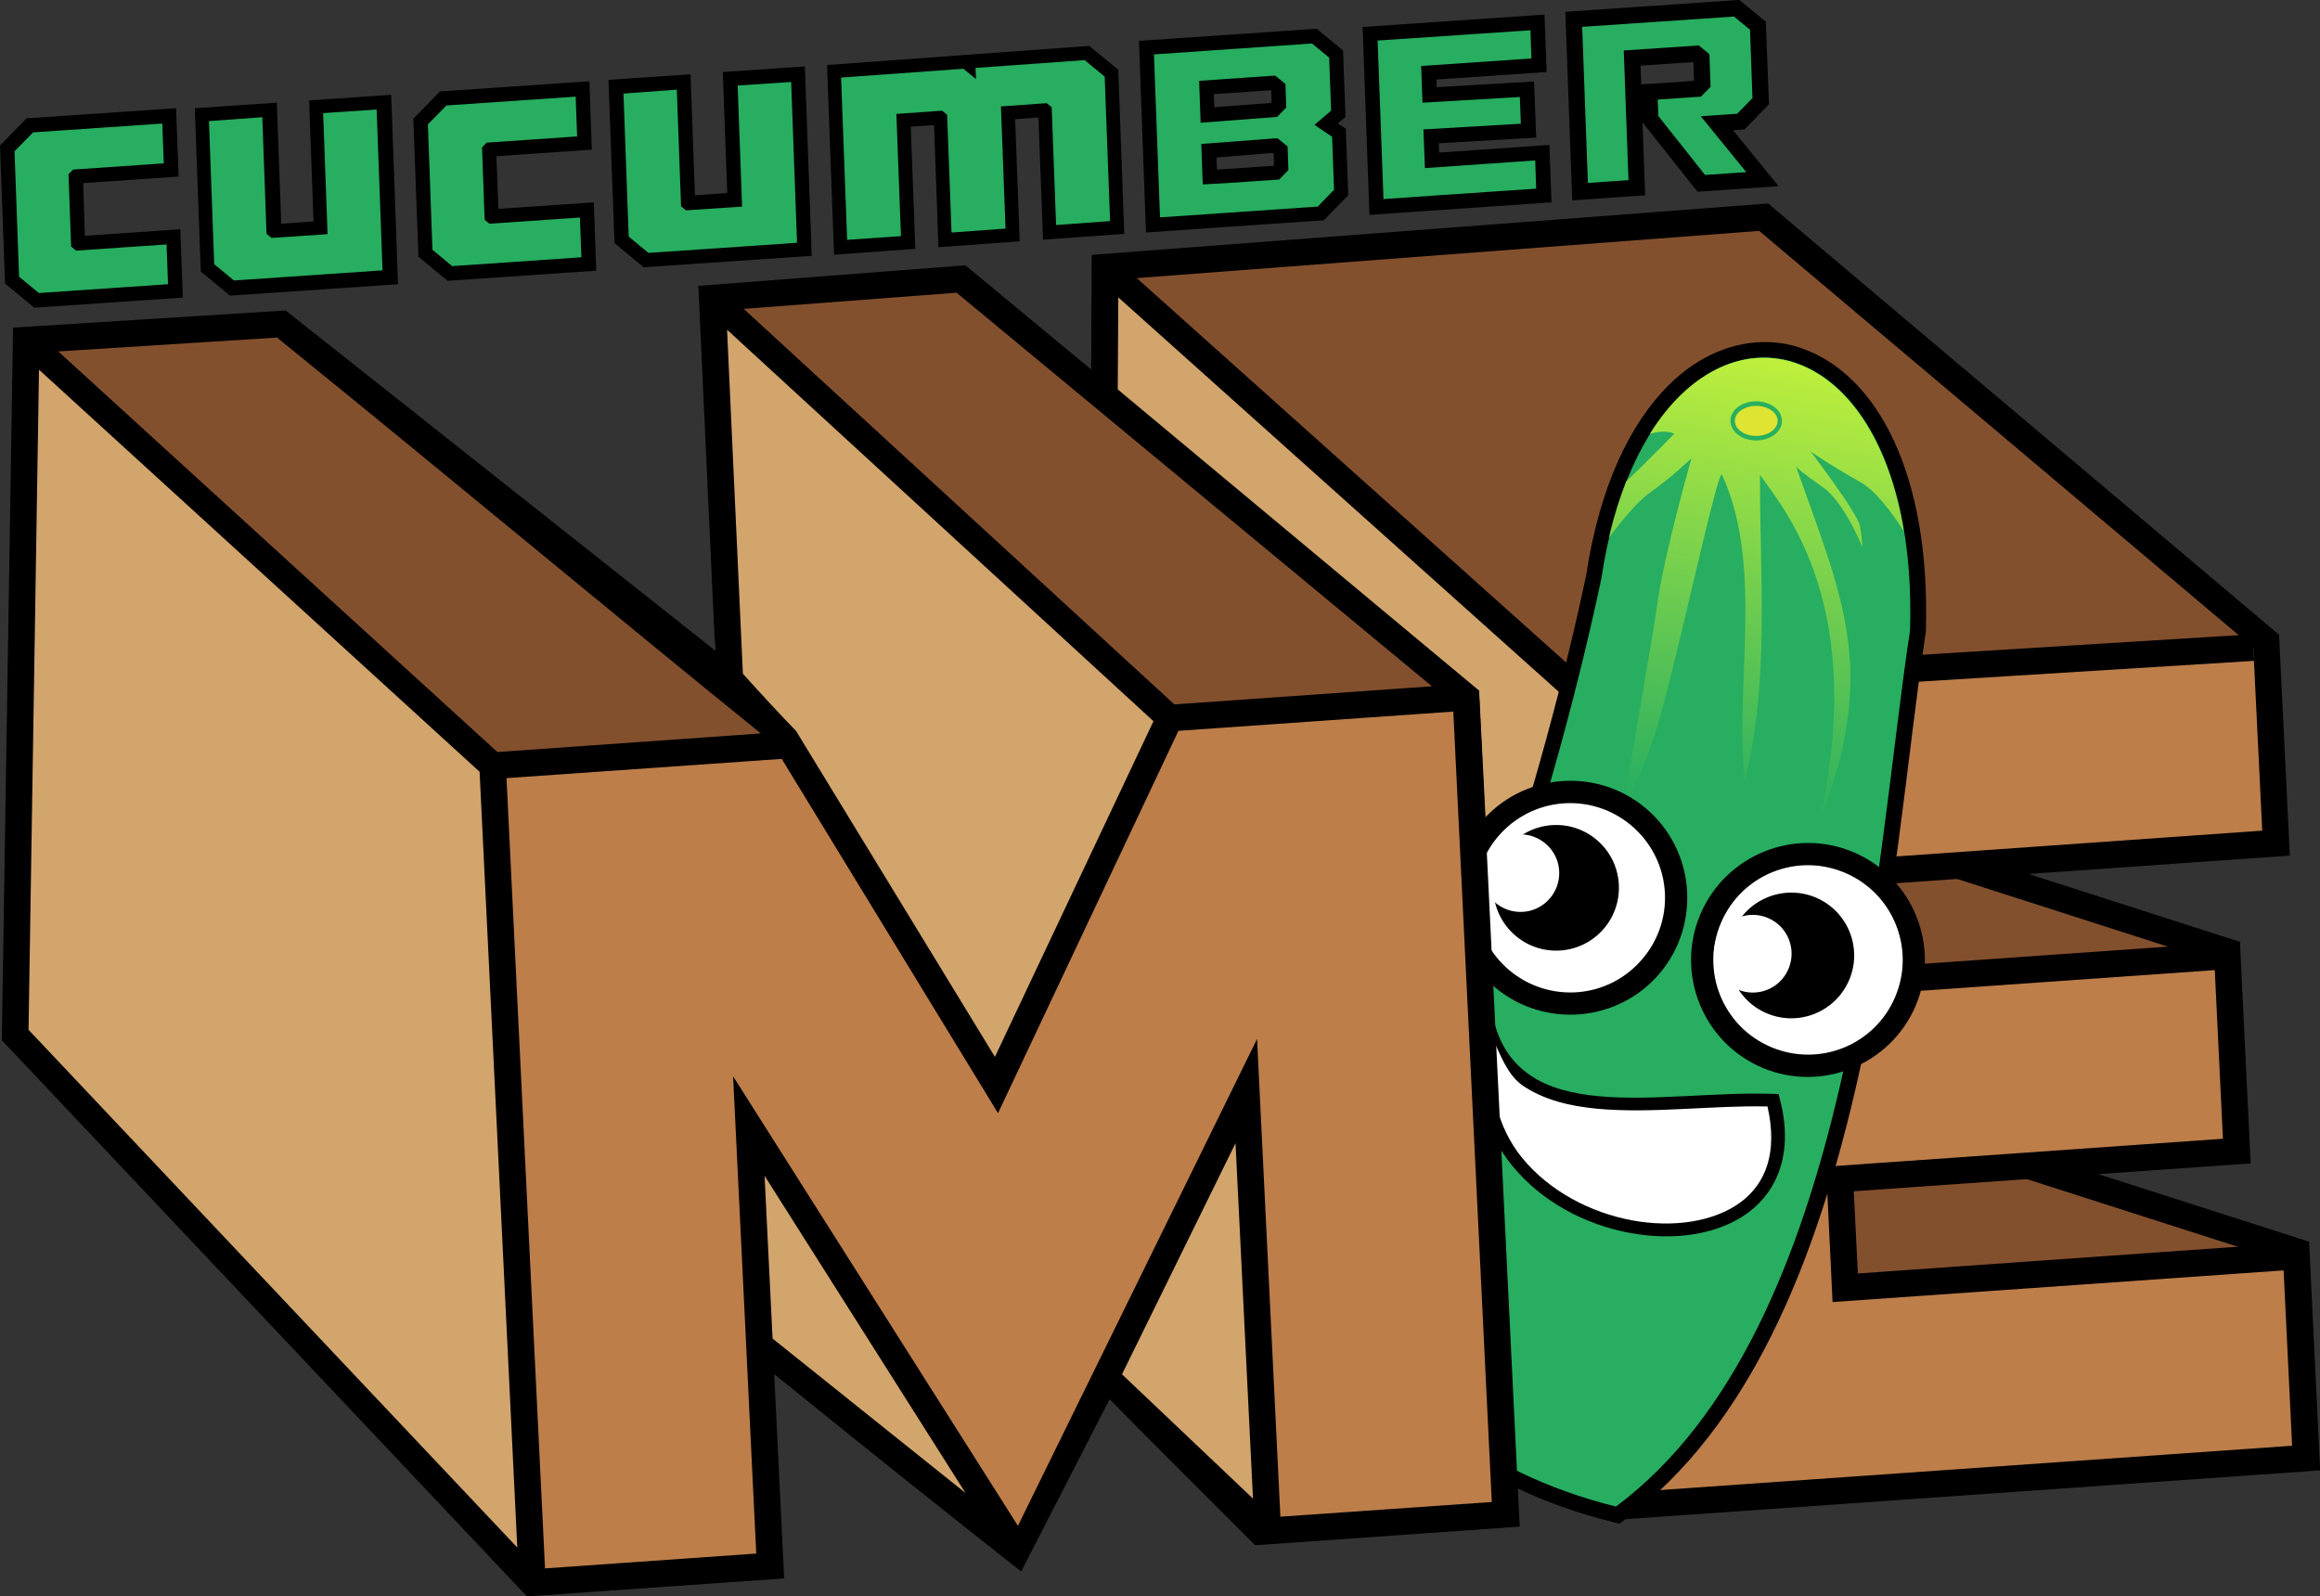 <?xml version="1.0" encoding="utf-8"?>
<!-- Generator: Adobe Illustrator 21.1.0, SVG Export Plug-In . SVG Version: 6.00 Build 0)  -->
<svg version="1.1"
	 id="svg4663" inkscape:version="0.92.1 r15371" sodipodi:docname="Sarip-purewisdom1-v1.svg" xmlns:cc="http://creativecommons.org/ns#" xmlns:dc="http://purl.org/dc/elements/1.1/" xmlns:inkscape="http://www.inkscape.org/namespaces/inkscape" xmlns:rdf="http://www.w3.org/1999/02/22-rdf-syntax-ns#" xmlns:sodipodi="http://sodipodi.sourceforge.net/DTD/sodipodi-0.dtd" xmlns:svg="http://www.w3.org/2000/svg"
	 xmlns="http://www.w3.org/2000/svg" xmlns:xlink="http://www.w3.org/1999/xlink" x="0px" y="0px" viewBox="0 0 1422.2 978.7"
	 style="enable-background:new 0 0 1422.2 978.7;" xml:space="preserve">
<rect x="0" y="0" width="1422.2" height="978.7" fill="#333333" stroke="none"/>
<style type="text/css">
	.st0{fill:#D2A56D;}
	.st1{fill:#83502E;}
	.st2{fill:#BD7E4A;}
	.st3{fill:#27AE60;}
	.st4{fill:url(#path13325-2-2-0-6-7_1_);}
	.st5{fill:#FFFFFF;}
	.st6{opacity:0.985;fill:#27AE60;enable-background:new    ;}
	.st7{opacity:0.985;fill:#E1E531;enable-background:new    ;}
	.st8{fill:#ECECEC;}
	.st9{fill:none;}
</style>
<sodipodi:namedview  bordercolor="#666666" borderopacity="1.0" id="base" inkscape:current-layer="layer1" inkscape:cx="2133.1848" inkscape:cy="1540.9852" inkscape:document-units="mm" inkscape:guide-bbox="true" inkscape:pagecheckerboard="true" inkscape:pageopacity="0.0" inkscape:pageshadow="2" inkscape:window-height="705" inkscape:window-maximized="1" inkscape:window-width="1366" inkscape:window-x="-8" inkscape:window-y="-8" inkscape:zoom="0.12374369" pagecolor="#ffffff" showgrid="false" showguides="true" units="px">
	</sodipodi:namedview>
<g id="layer1" transform="translate(0,496.75)" inkscape:groupmode="layer" inkscape:label="Layer 1">
	<g id="g6049">
		
			<path id="path32181-9-6-6" inkscape:connector-curvature="0" inkscape:export-xdpi="300" inkscape:export-ydpi="300" sodipodi:nodetypes="ccccc" class="st0" d="
			M16-288.2L301.9-27.3c19.1,170.9,27.1,337.8,24.4,500.9L9.3,137.8L16-288.2z"/>
		
			<path id="path10473-2-4" inkscape:connector-curvature="0" inkscape:export-xdpi="300" inkscape:export-ydpi="300" sodipodi:nodetypes="cccsccsccc" class="st0" d="
			M436.6-314l2.5,301.8c0,0,38.1,156.3,44.7,162.9c0.5,0.5-42.5,2.8-57.3,30.6c-23.2,43.8-19.3,98.7-7,111.1
			c29.7,21.1,198.3,159.5,205.3,162.9c3.2-38-13.8-175.5-6.5-168c74.6,75.7,158.8,154.5,158.8,154.5
			c-0.7-182.2-1.5-364.5-32.4-555.4L436.6-314z"/>
		
			<path id="path63559-1-4-0" inkscape:connector-curvature="0" inkscape:export-xdpi="300" inkscape:export-ydpi="300" sodipodi:nodetypes="ccccc" class="st1" d="
			M483.6-40.1l-311.2-258L16-288.2C164.5-146.2,184.5-130,301.9-27.3C364-16,424.7-18.5,483.6-40.1z"/>
		
			<path id="path10473-0-8-9" inkscape:connector-curvature="0" inkscape:export-xdpi="300" inkscape:export-ydpi="300" sodipodi:nodetypes="ccccccccccc" class="st0" d="
			M677.4-333l-2.1,230.4l167,414.3l148.4,115.2l423.1-29.7l-6-123.8l-191.6-69.1l149.3-115L1045-11.4l-50.8-149.7L677.4-333z"/>
		
			<path id="path26669-7-1" inkscape:connector-curvature="0" inkscape:export-xdpi="300" inkscape:export-ydpi="300" class="st1" d="
			M1045.1-11.4c0,0,30.5,390.4,38.8,398.7c8.3,8.3,310-34.8,310-34.8l13.8-79.2l-191.6-69.1l131.1-55l18.2-60L1045.1-11.4"/>
		
			<path id="path63559-9-5-3-7-4" inkscape:connector-curvature="0" inkscape:export-xdpi="300" inkscape:export-ydpi="300" sodipodi:nodetypes="ccccc" class="st1" d="
			M1389.4-103.8l-308.3-259.8L677.4-333l289,259C1155.6-67.6,1252-86,1389.4-103.8L1389.4-103.8z"/>
		
			<path id="path26578-6-7" inkscape:connector-curvature="0" inkscape:export-xdpi="300" inkscape:export-ydpi="300" class="st2" d="
			M1131.2,292.7l276.5-19.4l6,123.8l-423.1,29.7L966.3-74l423.1-29.7l6,123.8l-276.5,19.4l3.2,66.7l243.4-17.1l5.8,119.7L1128,226
			L1131.2,292.7z"/>
		<path id="path27046-2" inkscape:connector-curvature="0" inkscape:export-xdpi="300" inkscape:export-ydpi="300" d="M1083.9-372
			l-414.7,31.5v7.5c0,0-0.4,75.7-0.4,78.8v3.8l2.9,2.5L890.7-65.3l22.8,446.1l74.8,54.4l434-30.5l-6.8-140.2L1138.9,284l-2.5-50.4
			l243.3-17.1l-6.6-136l-243.4,17.1l-2.5-50.4l276.5-19.4l-6.6-135.4L1083.9-372z M1078.4-355.2l302.9,255.4l5.5,112.3L1110.3,32
			l4,83.1l243.4-17.1l5,103.4l-243.3,17.1l4,83l276.5-19.4l5.2,107.5L993,418.5l-63.7-46.3L906.7-73.3L685.2-258
			c0-7.4,0.3-55.9,0.4-67.4L1078.4-355.2z"/>
		<path id="path27050-1" inkscape:connector-curvature="0" inkscape:export-xdpi="300" inkscape:export-ydpi="300" d="M691-331.5
			l-10.9,12.2L963.4-65.6l418.4-26l-1-16.3L969.2-82.4L691-331.5z"/>
		<path id="path27052-7" inkscape:connector-curvature="0" inkscape:export-xdpi="300" inkscape:export-ydpi="300" d="M974.5-74.5
			l-16.3,0.9l26.7,492.5l16.3-0.8L974.5-74.5z"/>
		<path id="path27058-0" inkscape:connector-curvature="0" inkscape:export-xdpi="300" inkscape:export-ydpi="300" d="M1204.1,26.4
			l-5,15.5l169.4,54.4l5-15.5L1204.1,26.4z M1245.8,210.1l-5,15.5l169.4,54.3l5-15.5L1245.8,210.1z"/>
		
			<path id="path63559-9-8-8-3" inkscape:connector-curvature="0" inkscape:export-xdpi="300" inkscape:export-ydpi="300" sodipodi:nodetypes="ccccc" class="st1" d="
			M898.7-69.3L589.1-325.7L436.6-314L717-56.5C814.6-55.1,837.7-55.2,898.7-69.3L898.7-69.3z"/>
		<path id="path8766-8-82-7-0-3" inkscape:connector-curvature="0" inkscape:export-xdpi="300" inkscape:export-ydpi="300" d="
			M1084.2-287c-21.2-0.7-42.9,8.2-61,26.1c-24.1,23.8-42.8,62.9-50.9,117.2l0.1-0.6C946.3-21,893.8,149.9,825,281.8l-1.4,2.7l0.4,3
			c9.3,75,78.4,127.4,164.4,148.8l4.4,1.1l3.6-2.7c76.3-56.9,116.2-157.7,140.5-261.5c24.3-103.7,32.7-211.2,43.6-282l0.1-0.6l0-0.6
			c2.9-96.9-30.3-156.9-75.5-173C1098.3-285.5,1091.2-286.8,1084.2-287L1084.2-287z M1083.3-268c5.2,0.2,10.3,1.3,15.3,3.1
			c33.3,11.9,65.4,62,62.7,154c-11,72.1-19.4,178.2-43.2,279.7c-23.4,100.1-61.9,194.6-129.8,247.4
			c-77.8-20.6-135.7-66.8-144.8-128.7C912.9,153.6,965-16.4,991.2-140.4l0.1-0.3l0-0.3c7.6-51.3,25.3-86.5,45.4-106.3
			C1051.8-262.2,1067.7-268.7,1083.3-268L1083.3-268z"/>
		
			<path id="path8766-8-82-3-0" inkscape:connector-curvature="0" inkscape:export-xdpi="300" inkscape:export-ydpi="300" sodipodi:nodetypes="cccccc" class="st3" d="
			M1101.8-274c39.3,14,71.9,69.1,69.1,163.7c-21.9,142.9-33.8,428-180.3,537.2c-83.6-20.8-148.5-70.9-157.2-140.6
			c69.4-133.2,122.1-304.5,148.3-428.6C997.5-248,1054.5-290.9,1101.8-274L1101.8-274z"/>
		
			<linearGradient id="path13325-2-2-0-6-7_1_" gradientUnits="userSpaceOnUse" x1="661.941" y1="359.366" x2="660.315" y2="349.766" gradientTransform="matrix(-27.965 -9.502 9.502 -27.965 16191.478 16056.238)">
			<stop  offset="0" style="stop-color:#C3F13B"/>
			<stop  offset="1" style="stop-color:#C3F13B;stop-opacity:0"/>
		</linearGradient>
		
			<path id="path13325-2-2-0-6-7" inkscape:connector-curvature="0" inkscape:export-xdpi="300" inkscape:export-ydpi="300" sodipodi:nodetypes="ccccccccccccscccccccccc" class="st4" d="
			M1101.6-273.8c29.9,10.7,56,45.2,65.5,102.7c-8.4-12.9-17.6-24.9-26.4-29.9c-22.6-12.9-30.8-19-30.8-19s28.9,37.8,30.3,45.8
			c1.4,8,1.5,13,1.5,13s-10.9-27.5-24.1-36.7c-13.2-9.2-16.5-12.6-16.5-12.6c28.1,80,50.9,124.5,14.1,217.7
			c29.7-131.6-20.6-190.8-36.3-212.8c-0.2,64.4,6.1,124.9-9.3,187.9c-6.5-59,11.9-131.4-14-188.1c-2.8-4.1-30.4,127.5-41.3,159.6
			C1003.6-14.2,995-2.6,995-2.6s17.2-97.8,21.5-127.4c4.4-29.6,20.4-85.8,20.4-85.8s-12.3,11.9-26.7,22c-6,4.3-15.3,15.4-24,26.8
			c2.9-12.6,6.5-24.1,10.6-34.6c14.3-13.4,29.5-29.2,29.5-29.2s-4.7-3-15,0.1C1036.3-270.6,1070.9-284.8,1101.6-273.8L1101.6-273.8z
			"/>
		<path id="path5524" inkscape:connector-curvature="0" inkscape:export-xdpi="300" inkscape:export-ydpi="300" d="M1136.2,25.7
			c36.4,15.4,53.5,57.6,38.2,94c-15.4,36.4-57.6,53.5-94,38.2c-36.4-15.4-53.5-57.6-38.1-94C1057.7,27.5,1099.8,10.3,1136.2,25.7
			L1136.2,25.7z"/>
		
			<path id="path13421-0-1-6-4-8" inkscape:connector-curvature="0" inkscape:export-xdpi="300" inkscape:export-ydpi="300" class="st5" d="
			M1130.9,38.3c-29.6-12.5-63.5,1.3-76,30.9c-12.5,29.6,1.3,63.5,30.8,76c29.6,12.5,63.6-1.2,76.1-30.8
			C1174.3,84.8,1160.5,50.8,1130.9,38.3L1130.9,38.3z"/>
		<path id="path13421-8-0-3-4-4-3" inkscape:connector-curvature="0" d="M1062.6,74c-8.3,19.6,0.9,42.2,20.5,50.5
			c19.6,8.3,42.2-0.9,50.5-20.5s-0.9-42.2-20.5-50.5C1093.5,45.3,1070.9,54.4,1062.6,74z"/>
		<path id="path13421-8-6-5-1-3-0-6" inkscape:connector-curvature="0" class="st5" d="M1052.5,78.7c-5.1,12.1,0.5,26.1,12.7,31.2
			c12.1,5.1,26.1-0.5,31.2-12.7c5.1-12.1-0.5-26.1-12.7-31.2l0,0C1071.6,60.9,1057.6,66.6,1052.5,78.7
			C1052.5,78.7,1052.5,78.7,1052.5,78.7L1052.5,78.7z"/>
		<path id="path5528" inkscape:connector-curvature="0" inkscape:export-xdpi="300" inkscape:export-ydpi="300" d="M1011.4,1
			c29,26.9,30.7,72.4,3.9,101.4c-26.9,29-72.4,30.7-101.4,3.9c-29-26.9-30.7-72.4-3.9-101.4C936.9-24.1,982.4-25.9,1011.4,1
			L1011.4,1z"/>
		
			<path id="path13421-7-1-2-6-9-7" inkscape:connector-curvature="0" inkscape:export-xdpi="300" inkscape:export-ydpi="300" class="st5" d="
			M1002,11.1c-23.6-21.8-60.1-20.4-82,3.1c-21.8,23.6-20.4,60.1,3.1,82c23.6,21.8,60.2,20.5,82-3.1
			C1027.1,69.5,1025.6,32.9,1002,11.1L1002,11.1z"/>
		<path id="path13421-8-3-6-3-8-3-3" inkscape:connector-curvature="0" d="M925.7,21.4c-14.5,15.6-13.5,40,2.1,54.4l0,0
			c15.6,14.5,40,13.5,54.4-2.1s13.5-40-2.1-54.4l0,0C964.5,4.8,940.1,5.8,925.7,21.4z"/>
		<path id="path13421-8-6-1-3-8-7-1-8" inkscape:connector-curvature="0" class="st5" d="M914.6,22.4c-8.9,9.6-8.4,24.7,1.3,33.6
			s24.7,8.4,33.6-1.3c8.9-9.6,8.4-24.7-1.3-33.6S923.5,12.7,914.6,22.4z"/>
		<path id="path5510" inkscape:connector-curvature="0" inkscape:export-xdpi="300" inkscape:export-ydpi="300" d="M915,125.9
			l-7.6,0c-0.1,0.6,0.1,1,0,1.6c-7.5,37.6,1.6,68.3,19.6,90.4c18.3,22.4,45.1,36.2,72,41.2c26.9,5,53.9,1.3,72.5-12.3
			c18.6-13.7,28.1-37.7,19.5-70l-0.7-2.8l-2.9-0.1c-34.7-1.3-74.7,4.5-107.4,1.4c-16.4-1.5-30.8-5.2-41.9-12.8
			C926.9,154.9,918.8,143.7,915,125.9L915,125.9z"/>
		
			<path id="path13482-2-4-5-2-5" inkscape:connector-curvature="0" inkscape:export-xdpi="300" inkscape:export-ydpi="300" class="st5" d="
			M1083.5,181.6c6.4,28.2-1,47.3-16.6,58.8c-16.2,11.9-41.2,15.7-66.5,11c-25.2-4.7-50.5-17.7-67.4-38.4
			c-14.8-18.2-21.3-43.3-18-73.4c5,11.3,9.6,23.2,18.6,29.3c12.7,8.6,28.5,12.5,45.6,14.1C1012.3,186.1,1050.6,180.8,1083.5,181.6
			L1083.5,181.6z"/>
		
			<path id="path26576-0-2" inkscape:connector-curvature="0" inkscape:export-xdpi="300" inkscape:export-ydpi="300" class="st2" d="
			M624.8,455.4L459.1,193.6l13.1,269.7l-145.9,10.3L301.9-27.3l181.7-12.8l127.3,208.5L717-56.5l181.7-12.8l24.4,500.9l-145.9,10.3
			l-13.1-269.7L624.8,455.4z"/>
		
			<path id="path27017-9" inkscape:connector-curvature="0" inkscape:export-xdpi="300" inkscape:export-ydpi="300" sodipodi:nodetypes="cccccccccccccccccccccccccccccccccccccccccccccccccccccccccccccccc" d="
			M591.8-334.1l-163.7,12.6l10.3,223.6L175.1-306.4L8-295.9L1.1,141l2.3,2.4l317,335.8l2.7,2.8l3.8-0.3l145.9-10.2l7.9-0.6
			l-6.1-125.2C531.8,392,583.5,433.3,626,466.7l54.2-105.6c34.5,35.1,67.2,67.3,89.2,89.5l162.2-11.4l-25-512.5L591.8-334.1z
			 M586.4-317.3L877.8-76L719.9-64.9l-264-242.5L586.4-317.3z M445.7-294.6l261.4,240l-97.2,205.8L488-48.6
			c-9.8-10.1-22.1-23.4-32.6-35.1L445.7-294.6z M169.8-289.8C275-204.6,378.7-118,466.4-47.1L304.9-35.7L35.7-281.3L169.8-289.8z
			 M23.9-270.1L294-23.6L317.1,452C290.2,423.5,21.8,139.1,17.5,134.6L23.9-270.1z M890.9-60.5l23.6,484.6l-129.6,9l-14.3-292.9
			L624,438.7L449.4,163.1l8.2,168.6l-0.2,0.2l0.2,0.1l6,123.7c-13.5,0.9-116.2,8.2-129.5,9.1L310.5-19.7l168.7-11.8l132.6,217.2
			L722.4-48.7L890.9-60.5z M757.4,204.1L768.1,422l-80.3-76.2L757.4,204.1z M468.7,224.1l123.2,194.5l-118.3-94.7L468.7,224.1z"/>
		<path id="path5555" inkscape:connector-curvature="0" inkscape:export-xdpi="300" inkscape:export-ydpi="300" class="st6" d="
			M1076.6-250.7c4.3,0,8.1,1.3,11,3.4s4.8,5.2,4.8,8.6c0,3.4-1.9,6.5-4.8,8.6c-2.9,2.1-6.8,3.4-11,3.4c-4.3,0-8.2-1.3-11-3.4
			c-2.9-2.1-4.8-5.2-4.8-8.7c0-3.4,1.9-6.5,4.8-8.6C1068.4-249.4,1072.3-250.7,1076.6-250.7L1076.6-250.7z"/>
		
			<path id="path13396-4-7-6-0-8" inkscape:connector-curvature="0" inkscape:export-xdpi="300" inkscape:export-ydpi="300" class="st7" d="
			M1076.6-247.9c-3.7,0-7,1.1-9.4,2.8s-3.7,4-3.7,6.4c0,2.4,1.3,4.7,3.7,6.4c2.3,1.7,5.7,2.8,9.4,2.8s7-1.1,9.4-2.8
			c2.3-1.7,3.7-4,3.7-6.4c0-2.4-1.3-4.7-3.7-6.4C1083.6-246.8,1080.3-247.9,1076.6-247.9L1076.6-247.9z"/>
		<path id="path47548" inkscape:connector-curvature="0" inkscape:export-xdpi="300" inkscape:export-ydpi="300" d="M493.4-456
			l-9.1,0.6l-41.2,2.8l2.7,74.2L426-377l-2.7-74.2l-50.3,3.4l3.7,100.1l17.9,14.8l103-7L493.4-456z M476.5-437.2l3,81l-79.2,5.4
			l-6.4-5.2l-2.8-75.3l15.2-1l2.4,66.3l8.8,7.3L464-362l-2.7-74.2L476.5-437.2z"/>
		<path id="path47544" inkscape:connector-curvature="0" inkscape:export-xdpi="300" inkscape:export-ydpi="300" d="M361.3-446.9
			l-9.1,0.6l-82.5,5.6L253.4-424l3.1,84.6l17.9,14.8l91.1-6.2l-1.5-41.9l-58.5,4l-1.2-32.3l58.5-4L361.3-446.9z M344.4-428.2
			l0.2,6.8l-50.4,3.4l-7.8,7.9l1.9,52.1l8.8,7.3l49.9-3.4l0.2,6.8l-67.3,4.6l-6.3-5.2l-2.5-69.2l6.4-6.6L344.4-428.2z"/>
		<path id="path47542" inkscape:connector-curvature="0" inkscape:export-xdpi="300" inkscape:export-ydpi="300" d="M239.8-438.6
			l-9.1,0.6l-41.2,2.8l2.7,74.2l-19.8,1.4l-2.7-74.2l-50.3,3.4l3.7,100.1l17.9,14.8l103-7L239.8-438.6z M222.9-419.8l3,81l-79.2,5.4
			l-6.4-5.2l-2.8-75.3l15.2-1l2.4,66.3l8.8,7.3l46.3-3.2l-2.7-74.2L222.9-419.8z"/>
		<path id="path47540" inkscape:connector-curvature="0" inkscape:export-xdpi="300" inkscape:export-ydpi="300" d="M107.9-430.4
			l-9.1,0.6l-82.5,5.6L0-407.5l3.1,84.6L21-308.1l91.1-6.2l-1.6-41.9l-58.5,4L51-384.5l58.5-4L107.9-430.4z M91-411.7l0.2,6.8
			l-50.4,3.5l-7.8,8l1.9,52.1l8.8,7.3l49.9-3.4l0.2,6.8l-67.3,4.6l-6.3-5.2l-2.5-69.2l6.4-6.6L91-411.7z"/>
		<path id="path13297-1-5" inkscape:connector-curvature="0" d="M107.4-429.9l-90.9,6.2l-16,16.4l3.1,84.2l17.6,14.5l90.4-6.2
			l-1.5-40.9l-58.5,4L50.4-385l58.5-4L107.4-429.9z M91.5-412.2l0.3,7.8L41-401l-7.5,7.7l1.9,51.7l8.5,7l3.3-0.2l46.9-3.2l0.3,7.8
			l-67.9,4.6l-6.7-5.5l-2.6-69.6l6.7-6.9L91.5-412.2z"/>
		<path id="path13297-1" inkscape:connector-curvature="0" inkscape:export-xdpi="300" inkscape:export-ydpi="300" class="st3" d="
			M46.6-343.1l55.5-3.8l0.9,24.4l-79.2,5.4l-12.1-10L8.9-404l11.4-11.6l79.2-5.4l0.9,24.4l-55.5,3.8L42-390l1.6,44.4L46.6-343.1z"/>
		<path id="path13299-1" inkscape:connector-curvature="0" inkscape:export-xdpi="300" inkscape:export-ydpi="300" class="st3" d="
			M160.8-424.9l2.6,71.5l3,2.5l34.4-2.3l-2.7-74.2l32.8-2.2l3.6,98.6l-91.1,6.2l-12.1-10l-3.2-87.7L160.8-424.9z"/>
		<path id="path13303-6" inkscape:connector-curvature="0" inkscape:export-xdpi="300" inkscape:export-ydpi="300" class="st3" d="
			M414.9-441.8l2.6,71.5l3,2.5l34.4-2.3l-2.7-74.2l32.8-2.2l3.6,98.6l-91.1,6.2l-12.1-10l-3.2-87.7L414.9-441.8z"/>
		<path id="path13305-0-2" inkscape:connector-curvature="0" d="M667.7-468.6l-74.5,5.4l-3.7,0.3l-82.5,6l4.3,116.3l8.7-0.6l41.1-3
			l-2.8-74.9l14.3-1l2.7,74.9l49.8-3.6l-2.8-74.9l14.3-1l2.8,74.9l49.8-3.6L685.5-454L667.7-468.6z M662.3-451.5l6.7,5.5l2.8,76.8
			l-16.4,1.2l-2.5-67.3l-8.6-7l-37.4,2.7l-0.3-7.9L662.3-451.5z M587.9-446.1l17.4,14l2.5,67.6l-16.4,1.2l-2.5-67.3l-8.6-7
			l-39.4,2.8l2.8,74.9l-16.4,1.2l-3-82.8L587.9-446.1z"/>
		<path id="path13305-0" inkscape:connector-curvature="0" inkscape:export-xdpi="300" inkscape:export-ydpi="300" class="st3" d="
			M519.3-349.7l-3.7-99.5l74.9-5.4l7.8,6.3l-0.3-6.8l66.9-4.8l12.3,10.1l3.3,88.6l-33.1,2.4l-2.7-72.2l-3.1-2.5l-28,2l2.8,74.9
			l-33.1,2.4l-2.7-72.2l-3.1-2.5l-28,2l2.8,74.9L519.3-349.7z"/>
		<path id="path8488" inkscape:connector-curvature="0" class="st8" d="M934.1-474.6l0.3,7.3l-67.6,4.6l1.2,32.4l59.7-3.5l0.2,6.5
			l-59.7,3.5l1.2,33.8l67.6-4.7l0.3,7.3l-51.6,3.5v0l-32.1,2.2l-3.2-87.3L934.1-474.6z"/>
		<path id="path13326-1" inkscape:connector-curvature="0" inkscape:export-xdpi="300" inkscape:export-ydpi="300" class="st3" d="
			M942.5-483L840-476l3.9,106.2l31.7-2.2v0l70.8-4.9l-1-26.3l-67.6,4.7l-0.5-14.7l59.7-3.5l-0.9-25.4l-59.7,3.5l-0.5-13.6l67.6-4.6
			L942.5-483z"/>
		
			<path id="path13297-1-6" inkscape:connector-curvature="0" inkscape:export-xdpi="300" inkscape:export-ydpi="300" class="st3" d="
			M300-359.6l55.5-3.8l0.9,24.4l-79.2,5.4l-12.1-10l-2.8-76.9l11.4-11.6l79.2-5.4l0.9,24.4l-55.5,3.8l-2.8,2.9l1.6,44.4L300-359.6z"
			/>
		<path id="path13307-1-1" inkscape:connector-curvature="0" class="st3" d="M805.7-474.6l-102.9,7l4,108.7l35.8-2.4l10-0.7
			l57.1-3.9l12.5-12.8l-1.3-36.6l-7.8-5.3l7.4-6.4l-1.4-36.6L805.7-474.6z M780.3-445.9l3.4,2.8l0.4,10.6l-3.1,3.2l-40.7,3.1
			l-0.6-16.9L780.3-445.9z M781.7-407.5l3.4,2.7l0.4,10.6l-3.1,3.2l-30.6,2.1l-10,0.5l-0.6-16.1L781.7-407.5z"/>
		<path id="path13307-1-9-5" inkscape:connector-curvature="0" class="st9" d="M805.7-474.6l-102.9,7l4,108.7l35.8-2.4l10-0.7
			l57.1-3.9l12.5-12.8l-1.3-36.6l-7.8-5.3l7.4-6.4l-1.4-36.6L805.7-474.6z M780.3-445.9l3.4,2.8l0.4,10.6l-3.1,3.2l-40.7,3.1
			l-0.6-16.9L780.3-445.9z M781.7-407.5l3.4,2.7l0.4,10.6l-3.1,3.2l-30.6,2.1l-10,0.5l-0.6-16.1L781.7-407.5z"/>
		<path id="path13307-1" inkscape:connector-curvature="0" class="st3" d="M805.7-474.6l-102.9,7l4,108.7l35.8-2.4l10-0.7l57.1-3.9
			l12.5-12.8l-1.3-36.6l-7.8-5.3l7.4-6.4l-1.4-36.6L805.7-474.6z M780.3-445.9l3.4,2.8l0.4,10.6l-3.1,3.2l-40.7,3.1l-0.6-16.9
			L780.3-445.9z M781.7-407.5l3.4,2.7l0.4,10.6l-3.1,3.2l-30.6,2.1l-10,0.5l-0.6-16.1L781.7-407.5z"/>
		<path id="path13307-1-9" inkscape:connector-curvature="0" d="M807.2-479.1l-1.8,0.1l-107.2,7.3l4.3,117.5l40.3-2.8l10-0.7l58.7-4
			l15-15.4l-1.5-40.7l-4.9-3.3l4.7-4l-1.5-40.7L807.2-479.1z M804.3-470.1l10.5,8.7l1.2,32.5l-10.2,8.7l10.8,7.3l1.2,32.5l-10,10.3
			l-55.4,3.8l-10,0.7l-31.3,2.1l-3.7-99.9L804.3-470.1z M781.7-450.4l-1.7,0.1l-44.9,3.1l0.9,25.7l46.9-3.6l5.6-5.7l-0.5-14.5
			L781.7-450.4z M778.8-441.4l0.5,0.4l0.2,6.7l-0.7,0.7l-34.4,2.6l-0.3-8.1L778.8-441.4z M783.1-412l-1.8,0.1l-44.9,3.4l0.9,24.8
			l14.6-0.8l32.3-2.2l5.6-5.8l-0.5-14.5L783.1-412z M780.3-403l0.5,0.4l0.2,6.8l-0.6,0.7l-28.9,2l-5.5,0.3l-0.3-7.4L780.3-403z"/>
		<path id="path13326-1-6" inkscape:connector-curvature="0" d="M946.8-487.8l-4.6,0.3l-106.9,7.3l4.2,115.2l31.6-2.2v0l80-5.5
			l-1.3-35.2l-67.6,4.7l-0.2-5.7l59.7-3.5l-1.3-34.4l-59.7,3.5l-0.2-4.7l67.6-4.6L946.8-487.8z M938.2-478.2l0.6,17.3l-67.6,4.6
			l0.8,22.5l59.7-3.5l0.6,16.4l-59.7,3.5l0.9,23.7l67.6-4.7l0.6,17.3l-61.7,4.2v0l-31.9,2.2l-3.6-97.2L938.2-478.2z"/>
		<path id="path13311-0" inkscape:connector-curvature="0" inkscape:export-xdpi="300" inkscape:export-ydpi="300" class="st3" d="
			M1016-423.6l-0.6-16.5l29.4-2l3-3.1l-0.6-15.7l-3.3-2.7l-39.2,2.7l2.9,79.5l-34.8,2.4l-3.9-105.6l99.8-6.8l13,10.7l1.7,46.3
			l-12.2,12.5l-14.6,1l27.9,34.3l-37.5,2.6L1016-423.6z"/>
		<path id="path13311-0-0" inkscape:connector-curvature="0" d="M1066.2-496.8l-106.6,7.3l4.2,115.6l44.7-3.1l-1.6-44.8l0.8,1.1
			l32.9,41.5l49.7-3.4l-27.9-34.3l7-0.5l15-15.4l-1.9-50.6L1066.2-496.8z M1063-486.6l9.8,8.1l1.5,41.9l-9.4,9.6l-22.3,1.5
			l27.9,34.3l-25.3,1.7l-28.6-36.1l-0.4-10.1l26.5-1.8l5.9-6l-0.7-20l-6.5-5.4l-46,3.1l2.9,79.5l-24.9,1.7l-3.5-95.7L1063-486.6z
			 M1038.1-458.7L1038.1-458.7l0.4,11.3l-0.2,0.2l-32.2,2.2l-0.4-11.5L1038.1-458.7z"/>
	</g>
</g>
</svg>
